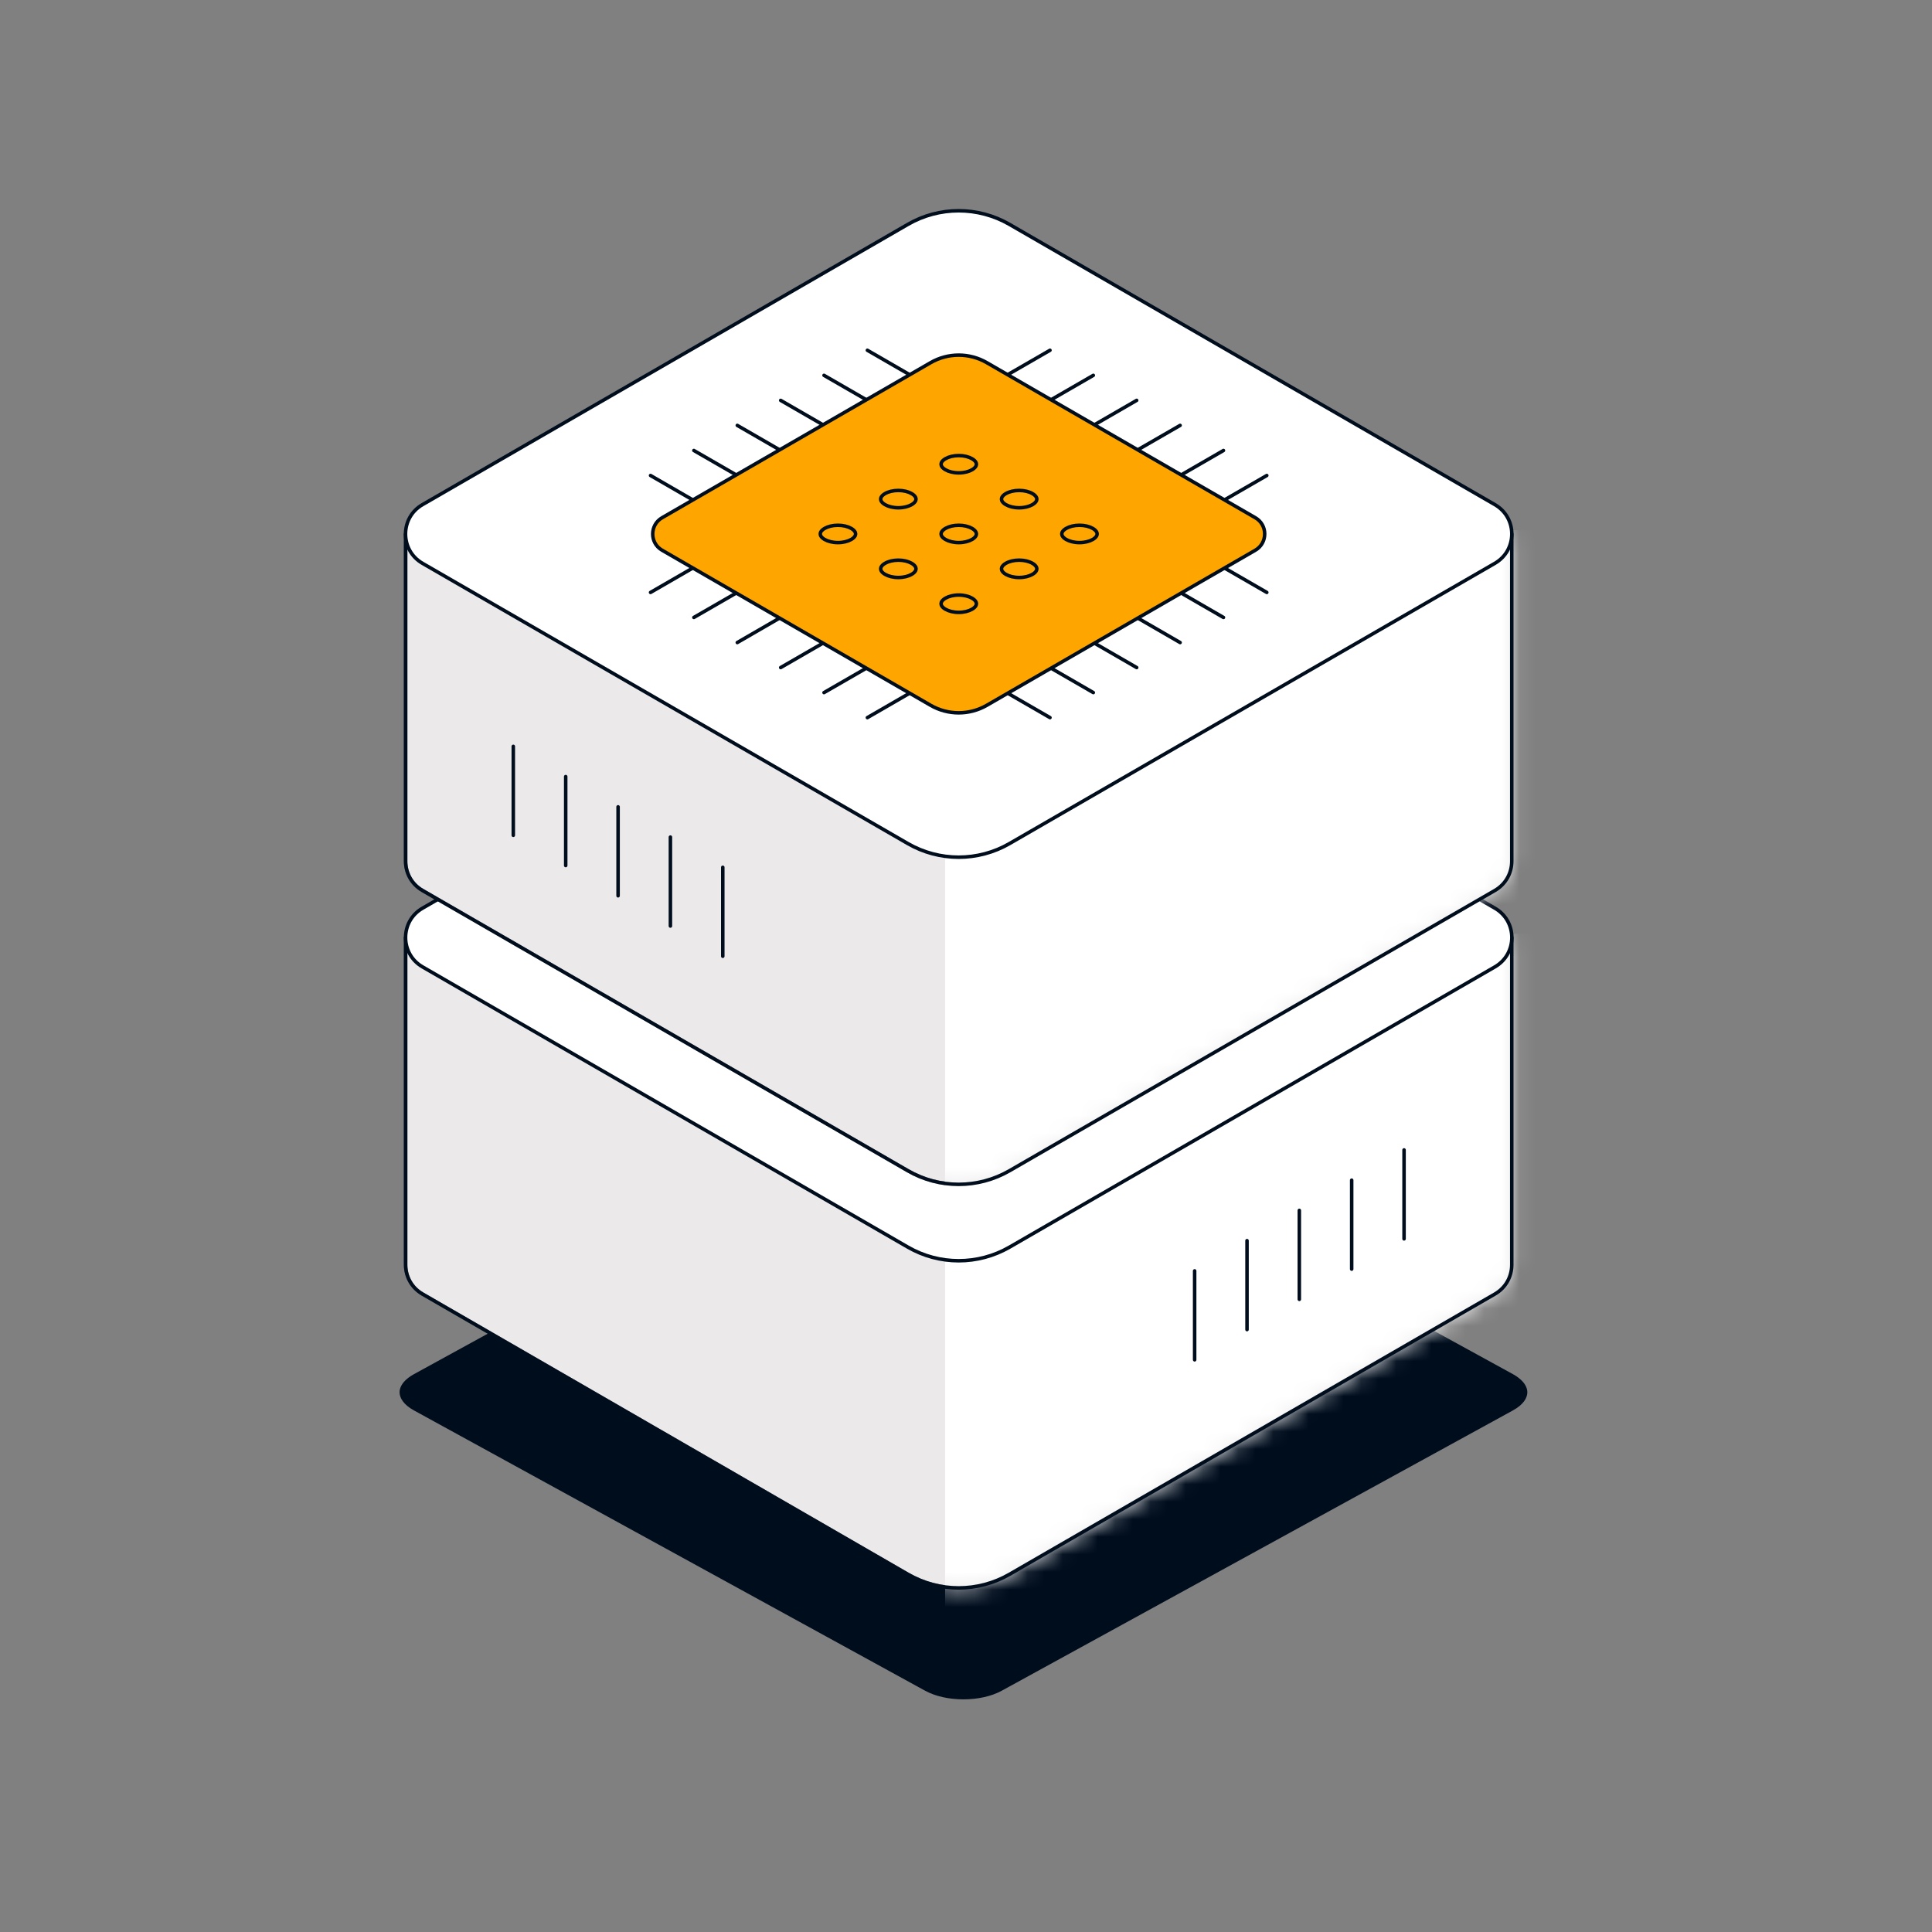 <svg width="110" height="110" viewBox="0 0 110 110" fill="none" xmlns="http://www.w3.org/2000/svg">
<rect x="0" y="0" width="110" height="110" fill="#808080" stroke="none"/>
<path d="M86.311 78.648L86.314 78.65C86.626 78.891 86.71 79.116 86.71 79.271C86.71 79.464 86.573 79.779 86.023 80.082C86.022 80.082 86.023 80.082 86.023 80.082L56.916 96.043C56.374 96.341 55.628 96.504 54.854 96.504C54.08 96.504 53.335 96.341 52.792 96.043L23.688 80.083C23.137 79.78 23 79.463 23 79.271C23 79.115 23.083 78.892 23.395 78.649L23.397 78.648C23.477 78.585 23.573 78.522 23.685 78.46L52.792 62.499C53.335 62.201 54.081 62.038 54.855 62.038C55.629 62.038 56.374 62.201 56.918 62.499L86.311 78.648ZM86.311 78.648C86.234 78.587 86.138 78.524 86.021 78.459C86.02 78.458 86.019 78.458 86.019 78.457L56.918 62.499L86.311 78.648Z" fill="#000D1D"/>
<path d="M86.311 78.648L86.314 78.65C86.626 78.891 86.71 79.116 86.71 79.271C86.71 79.464 86.573 79.779 86.023 80.082M86.311 78.648L56.918 62.499M86.311 78.648C86.234 78.587 86.138 78.524 86.021 78.459C86.02 78.458 86.019 78.458 86.019 78.457L56.918 62.499M86.023 80.082C86.022 80.082 86.023 80.082 86.023 80.082ZM86.023 80.082L56.916 96.043C56.374 96.341 55.628 96.504 54.854 96.504C54.08 96.504 53.335 96.341 52.792 96.043L23.688 80.083C23.137 79.78 23 79.463 23 79.271C23 79.115 23.083 78.892 23.395 78.649L23.397 78.648C23.477 78.585 23.573 78.522 23.685 78.46L52.792 62.499C53.335 62.201 54.081 62.038 54.855 62.038C55.629 62.038 56.374 62.201 56.918 62.499" stroke="#000D1D" stroke-width="0.5"/>
<path d="M41.215 53.378L51.688 47.331C53.478 46.295 55.685 46.295 57.479 47.331L67.952 53.378H86.074V72.009C86.074 72.659 85.753 73.309 85.111 73.678L57.479 89.633C55.689 90.668 53.482 90.668 51.688 89.633L24.057 73.678C23.415 73.305 23.094 72.659 23.094 72.009V53.378H41.215Z" fill="#EBE9E9" stroke="#000D1D" stroke-width="0.2" stroke-linecap="round" stroke-linejoin="round"/>
<mask id="mask0_6310_24948" style="mask-type:alpha" maskUnits="userSpaceOnUse" x="23" y="46" width="64" height="45">
<path d="M67.952 53.378L57.479 47.331C55.689 46.295 53.482 46.295 51.688 47.331L41.215 53.378H23.094V72.009C23.094 72.659 23.415 73.309 24.057 73.678L51.688 89.633C53.478 90.668 55.685 90.668 57.479 89.633L85.111 73.678C85.753 73.305 86.074 72.659 86.074 72.009V53.378H67.952Z" fill="#EBE9E9"/>
</mask>
<g mask="url(#mask0_6310_24948)">
<path d="M89.321 53.161H53.81V103.293H89.321V53.161Z" fill="white"/>
<path d="M67.952 53.378L57.479 47.331C55.689 46.295 53.482 46.295 51.688 47.331L41.215 53.378H23.094V72.009C23.094 72.659 23.415 73.309 24.057 73.678L51.688 89.633C53.478 90.668 55.685 90.668 57.479 89.633L85.111 73.678C85.753 73.305 86.074 72.659 86.074 72.009V53.378H67.952Z" stroke="#000D1D" stroke-width="0.2" stroke-linecap="round" stroke-linejoin="round"/>
</g>
<path d="M57.48 71.006L85.112 55.051C86.4 54.308 86.4 52.451 85.112 51.708L57.48 35.754C55.69 34.718 53.483 34.718 51.69 35.754L24.058 51.708C22.77 52.451 22.77 54.308 24.058 55.051L51.69 71.006C53.479 72.041 55.686 72.041 57.48 71.006Z" fill="white" stroke="#000D1D" stroke-width="0.2" stroke-linecap="round" stroke-linejoin="round"/>
<path d="M72.13 56.708L68.844 54.81" stroke="#000D1D" stroke-width="0.2" stroke-linecap="round" stroke-linejoin="round"/>
<path d="M59.784 63.835L56.498 61.937" stroke="#000D1D" stroke-width="0.2" stroke-linecap="round" stroke-linejoin="round"/>
<path d="M62.252 62.41L58.961 60.512" stroke="#000D1D" stroke-width="0.2" stroke-linecap="round" stroke-linejoin="round"/>
<path d="M64.72 60.985L61.434 59.087" stroke="#000D1D" stroke-width="0.2" stroke-linecap="round" stroke-linejoin="round"/>
<path d="M67.189 59.561L63.902 57.659" stroke="#000D1D" stroke-width="0.2" stroke-linecap="round" stroke-linejoin="round"/>
<path d="M69.662 58.133L66.371 56.234" stroke="#000D1D" stroke-width="0.2" stroke-linecap="round" stroke-linejoin="round"/>
<path d="M37.041 56.708L40.332 54.81" stroke="#000D1D" stroke-width="0.2" stroke-linecap="round" stroke-linejoin="round"/>
<path d="M49.387 63.835L52.677 61.937" stroke="#000D1D" stroke-width="0.2" stroke-linecap="round" stroke-linejoin="round"/>
<path d="M46.918 62.41L50.204 60.512" stroke="#000D1D" stroke-width="0.2" stroke-linecap="round" stroke-linejoin="round"/>
<path d="M44.451 60.985L47.737 59.087" stroke="#000D1D" stroke-width="0.2" stroke-linecap="round" stroke-linejoin="round"/>
<path d="M41.978 59.561L45.269 57.659" stroke="#000D1D" stroke-width="0.2" stroke-linecap="round" stroke-linejoin="round"/>
<path d="M39.508 58.132L42.794 56.234" stroke="#000D1D" stroke-width="0.2" stroke-linecap="round" stroke-linejoin="round"/>
<path d="M72.13 50.05L68.844 51.948" stroke="#000D1D" stroke-width="0.2" stroke-linecap="round" stroke-linejoin="round"/>
<path d="M59.784 42.919L56.498 44.818" stroke="#000D1D" stroke-width="0.2" stroke-linecap="round" stroke-linejoin="round"/>
<path d="M62.252 44.348L58.961 46.246" stroke="#000D1D" stroke-width="0.2" stroke-linecap="round" stroke-linejoin="round"/>
<path d="M64.72 45.773L61.434 47.671" stroke="#000D1D" stroke-width="0.2" stroke-linecap="round" stroke-linejoin="round"/>
<path d="M67.189 47.198L63.902 49.096" stroke="#000D1D" stroke-width="0.2" stroke-linecap="round" stroke-linejoin="round"/>
<path d="M69.662 48.626L66.371 50.524" stroke="#000D1D" stroke-width="0.2" stroke-linecap="round" stroke-linejoin="round"/>
<path d="M37.041 50.05L40.332 51.948" stroke="#000D1D" stroke-width="0.2" stroke-linecap="round" stroke-linejoin="round"/>
<path d="M49.387 42.919L52.677 44.818" stroke="#000D1D" stroke-width="0.2" stroke-linecap="round" stroke-linejoin="round"/>
<path d="M46.918 44.348L50.204 46.246" stroke="#000D1D" stroke-width="0.2" stroke-linecap="round" stroke-linejoin="round"/>
<path d="M44.451 45.773L47.737 47.671" stroke="#000D1D" stroke-width="0.2" stroke-linecap="round" stroke-linejoin="round"/>
<path d="M41.978 47.198L45.269 49.096" stroke="#000D1D" stroke-width="0.2" stroke-linecap="round" stroke-linejoin="round"/>
<path d="M39.508 48.626L42.794 50.524" stroke="#000D1D" stroke-width="0.2" stroke-linecap="round" stroke-linejoin="round"/>
<path d="M56.185 63.132L71.474 54.304C72.184 53.895 72.184 52.868 71.474 52.455L56.185 43.627C55.194 43.053 53.975 43.053 52.983 43.627L37.695 52.455C36.985 52.864 36.985 53.891 37.695 54.304L52.983 63.132C53.975 63.706 55.194 63.706 56.185 63.132Z" fill="#FFA500" stroke="#000D1D" stroke-width="0.2" stroke-linecap="round" stroke-linejoin="round"/>
<path d="M53.574 49.409C53.574 49.497 53.638 49.616 53.826 49.724C54.009 49.83 54.275 49.902 54.581 49.902C54.887 49.902 55.154 49.83 55.337 49.724C55.525 49.616 55.588 49.497 55.588 49.409C55.588 49.321 55.525 49.202 55.337 49.093C55.154 48.988 54.887 48.916 54.581 48.916C54.275 48.916 54.009 48.988 53.826 49.093C53.638 49.202 53.574 49.321 53.574 49.409Z" fill="#FFA500" stroke="#000D1D" stroke-width="0.2"/>
<path d="M50.137 51.395C50.137 51.483 50.2 51.602 50.388 51.711C50.571 51.817 50.838 51.889 51.144 51.889C51.449 51.889 51.716 51.817 51.899 51.711C52.087 51.602 52.151 51.483 52.151 51.395C52.151 51.307 52.087 51.188 51.899 51.08C51.716 50.974 51.449 50.902 51.144 50.902C50.838 50.902 50.571 50.974 50.388 51.08C50.2 51.188 50.137 51.307 50.137 51.395Z" fill="#FFA500" stroke="#000D1D" stroke-width="0.2"/>
<path d="M46.701 53.378C46.701 53.465 46.764 53.584 46.953 53.693C47.136 53.799 47.402 53.871 47.708 53.871C48.014 53.871 48.281 53.799 48.464 53.693C48.652 53.584 48.715 53.465 48.715 53.378C48.715 53.29 48.652 53.171 48.464 53.062C48.281 52.956 48.014 52.884 47.708 52.884C47.402 52.884 47.136 52.956 46.953 53.062C46.764 53.171 46.701 53.29 46.701 53.378Z" fill="#FFA500" stroke="#000D1D" stroke-width="0.2"/>
<path d="M57.014 51.395C57.014 51.483 57.077 51.602 57.265 51.711C57.448 51.817 57.715 51.889 58.021 51.889C58.327 51.889 58.593 51.817 58.776 51.711C58.964 51.602 59.028 51.483 59.028 51.395C59.028 51.307 58.964 51.188 58.776 51.08C58.593 50.974 58.327 50.902 58.021 50.902C57.715 50.902 57.448 50.974 57.265 51.08C57.077 51.188 57.014 51.307 57.014 51.395Z" fill="#FFA500" stroke="#000D1D" stroke-width="0.2"/>
<path d="M53.574 53.378C53.574 53.465 53.638 53.584 53.826 53.693C54.009 53.799 54.275 53.871 54.581 53.871C54.887 53.871 55.154 53.799 55.337 53.693C55.525 53.584 55.588 53.465 55.588 53.378C55.588 53.29 55.525 53.171 55.337 53.062C55.154 52.956 54.887 52.884 54.581 52.884C54.275 52.884 54.009 52.956 53.826 53.062C53.638 53.171 53.574 53.29 53.574 53.378Z" fill="#FFA500" stroke="#000D1D" stroke-width="0.2"/>
<path d="M50.137 55.364C50.137 55.452 50.2 55.571 50.388 55.68C50.571 55.785 50.838 55.857 51.144 55.857C51.449 55.857 51.716 55.785 51.899 55.68C52.087 55.571 52.151 55.452 52.151 55.364C52.151 55.276 52.087 55.157 51.899 55.048C51.716 54.943 51.449 54.871 51.144 54.871C50.838 54.871 50.571 54.943 50.388 55.048C50.2 55.157 50.137 55.276 50.137 55.364Z" fill="#FFA500" stroke="#000D1D" stroke-width="0.2"/>
<path d="M60.453 53.378C60.453 53.465 60.516 53.584 60.705 53.693C60.888 53.799 61.154 53.871 61.46 53.871C61.766 53.871 62.032 53.799 62.215 53.693C62.404 53.584 62.467 53.465 62.467 53.378C62.467 53.29 62.404 53.171 62.215 53.062C62.032 52.956 61.766 52.884 61.46 52.884C61.154 52.884 60.888 52.956 60.705 53.062C60.516 53.171 60.453 53.29 60.453 53.378Z" fill="#FFA500" stroke="#000D1D" stroke-width="0.2"/>
<path d="M57.014 55.364C57.014 55.452 57.077 55.571 57.265 55.68C57.448 55.785 57.715 55.857 58.021 55.857C58.327 55.857 58.593 55.785 58.776 55.68C58.964 55.571 59.028 55.452 59.028 55.364C59.028 55.276 58.964 55.157 58.776 55.048C58.593 54.943 58.327 54.871 58.021 54.871C57.715 54.871 57.448 54.943 57.265 55.048C57.077 55.157 57.014 55.276 57.014 55.364Z" fill="#FFA500" stroke="#000D1D" stroke-width="0.2"/>
<path d="M53.574 57.35C53.574 57.438 53.638 57.557 53.826 57.666C54.009 57.771 54.275 57.843 54.581 57.843C54.887 57.843 55.154 57.771 55.337 57.666C55.525 57.557 55.588 57.438 55.588 57.35C55.588 57.262 55.525 57.143 55.337 57.034C55.154 56.928 54.887 56.856 54.581 56.856C54.275 56.856 54.009 56.928 53.826 57.034C53.638 57.143 53.574 57.262 53.574 57.35Z" fill="#FFA500" stroke="#000D1D" stroke-width="0.2"/>
<path d="M79.941 65.472V70.536" stroke="#000D1D" stroke-width="0.2" stroke-linecap="round" stroke-linejoin="round"/>
<path d="M76.959 67.194V72.258" stroke="#000D1D" stroke-width="0.2" stroke-linecap="round" stroke-linejoin="round"/>
<path d="M73.978 68.915V73.979" stroke="#000D1D" stroke-width="0.2" stroke-linecap="round" stroke-linejoin="round"/>
<path d="M71 70.637V75.701" stroke="#000D1D" stroke-width="0.2" stroke-linecap="round" stroke-linejoin="round"/>
<path d="M68.018 72.358V77.422" stroke="#000D1D" stroke-width="0.2" stroke-linecap="round" stroke-linejoin="round"/>
<path d="M67.952 30.4L57.479 24.353C55.689 23.318 53.482 23.318 51.688 24.353L41.215 30.4H23.094V49.032C23.094 49.682 23.415 50.332 24.057 50.701L51.688 66.656C53.478 67.691 55.685 67.691 57.479 66.656L85.111 50.701C85.753 50.328 86.074 49.682 86.074 49.032V30.4H67.952Z" fill="#EBE9E9" stroke="#000D1D" stroke-width="0.2" stroke-linecap="round" stroke-linejoin="round"/>
<mask id="mask1_6310_24948" style="mask-type:alpha" maskUnits="userSpaceOnUse" x="23" y="23" width="64" height="45">
<path d="M67.952 30.4L57.479 24.353C55.689 23.318 53.482 23.318 51.688 24.353L41.215 30.4H23.094V49.032C23.094 49.682 23.415 50.332 24.057 50.701L51.688 66.656C53.478 67.691 55.685 67.691 57.479 66.656L85.111 50.701C85.753 50.328 86.074 49.682 86.074 49.032V30.4H67.952Z" fill="#EBE9E9"/>
</mask>
<g mask="url(#mask1_6310_24948)">
<path d="M89.321 30.183H53.81V80.315H89.321V30.183Z" fill="white"/>
<path d="M67.952 30.4L57.479 24.353C55.689 23.318 53.482 23.318 51.688 24.353L41.215 30.4H23.094V49.032C23.094 49.682 23.415 50.332 24.057 50.701L51.688 66.656C53.478 67.691 55.685 67.691 57.479 66.656L85.111 50.701C85.753 50.328 86.074 49.682 86.074 49.032V30.4H67.952Z" stroke="#000D1D" stroke-width="0.2" stroke-linecap="round" stroke-linejoin="round"/>
</g>
<path d="M51.688 48.029L24.056 32.074C22.768 31.331 22.768 29.474 24.056 28.731L51.688 12.777C53.477 11.741 55.684 11.741 57.478 12.777L85.11 28.731C86.398 29.474 86.398 31.331 85.11 32.074L57.478 48.029C55.688 49.064 53.481 49.064 51.688 48.029Z" fill="white" stroke="#000D1D" stroke-width="0.2" stroke-linecap="round" stroke-linejoin="round"/>
<path d="M37.039 33.73L40.325 31.832" stroke="#000D1D" stroke-width="0.2" stroke-linecap="round" stroke-linejoin="round"/>
<path d="M49.385 40.858L52.671 38.959" stroke="#000D1D" stroke-width="0.2" stroke-linecap="round" stroke-linejoin="round"/>
<path d="M46.916 39.433L50.207 37.535" stroke="#000D1D" stroke-width="0.2" stroke-linecap="round" stroke-linejoin="round"/>
<path d="M44.449 38.008L47.736 36.11" stroke="#000D1D" stroke-width="0.2" stroke-linecap="round" stroke-linejoin="round"/>
<path d="M41.978 36.584L45.265 34.682" stroke="#000D1D" stroke-width="0.2" stroke-linecap="round" stroke-linejoin="round"/>
<path d="M39.506 35.155L42.796 33.257" stroke="#000D1D" stroke-width="0.2" stroke-linecap="round" stroke-linejoin="round"/>
<path d="M72.126 33.73L68.836 31.832" stroke="#000D1D" stroke-width="0.2" stroke-linecap="round" stroke-linejoin="round"/>
<path d="M59.782 40.858L56.492 38.959" stroke="#000D1D" stroke-width="0.2" stroke-linecap="round" stroke-linejoin="round"/>
<path d="M62.249 39.433L58.963 37.535" stroke="#000D1D" stroke-width="0.2" stroke-linecap="round" stroke-linejoin="round"/>
<path d="M64.718 38.008L61.432 36.11" stroke="#000D1D" stroke-width="0.2" stroke-linecap="round" stroke-linejoin="round"/>
<path d="M67.191 36.584L63.9 34.682" stroke="#000D1D" stroke-width="0.2" stroke-linecap="round" stroke-linejoin="round"/>
<path d="M69.659 35.155L66.373 33.257" stroke="#000D1D" stroke-width="0.2" stroke-linecap="round" stroke-linejoin="round"/>
<path d="M37.039 27.073L40.325 28.971" stroke="#000D1D" stroke-width="0.2" stroke-linecap="round" stroke-linejoin="round"/>
<path d="M49.385 19.943L52.671 21.841" stroke="#000D1D" stroke-width="0.2" stroke-linecap="round" stroke-linejoin="round"/>
<path d="M46.916 21.371L50.207 23.269" stroke="#000D1D" stroke-width="0.2" stroke-linecap="round" stroke-linejoin="round"/>
<path d="M44.449 22.796L47.736 24.694" stroke="#000D1D" stroke-width="0.2" stroke-linecap="round" stroke-linejoin="round"/>
<path d="M41.978 24.22L45.265 26.118" stroke="#000D1D" stroke-width="0.2" stroke-linecap="round" stroke-linejoin="round"/>
<path d="M39.506 25.649L42.796 27.547" stroke="#000D1D" stroke-width="0.2" stroke-linecap="round" stroke-linejoin="round"/>
<path d="M72.126 27.073L68.836 28.971" stroke="#000D1D" stroke-width="0.2" stroke-linecap="round" stroke-linejoin="round"/>
<path d="M59.782 19.943L56.492 21.841" stroke="#000D1D" stroke-width="0.2" stroke-linecap="round" stroke-linejoin="round"/>
<path d="M62.249 21.371L58.963 23.269" stroke="#000D1D" stroke-width="0.2" stroke-linecap="round" stroke-linejoin="round"/>
<path d="M64.718 22.795L61.432 24.694" stroke="#000D1D" stroke-width="0.2" stroke-linecap="round" stroke-linejoin="round"/>
<path d="M67.191 24.22L63.9 26.118" stroke="#000D1D" stroke-width="0.2" stroke-linecap="round" stroke-linejoin="round"/>
<path d="M69.659 25.649L66.373 27.547" stroke="#000D1D" stroke-width="0.2" stroke-linecap="round" stroke-linejoin="round"/>
<path d="M52.983 40.156L37.695 31.327C36.985 30.918 36.985 29.891 37.695 29.478L52.983 20.65C53.975 20.076 55.194 20.076 56.186 20.65L71.474 29.478C72.184 29.887 72.184 30.914 71.474 31.327L56.186 40.156C55.194 40.729 53.975 40.729 52.983 40.156Z" fill="#FFA500" stroke="#000D1D" stroke-width="0.2" stroke-linecap="round" stroke-linejoin="round"/>
<path d="M55.594 26.431C55.594 26.519 55.531 26.638 55.342 26.747C55.159 26.853 54.893 26.924 54.587 26.924C54.281 26.924 54.015 26.853 53.832 26.747C53.643 26.638 53.58 26.519 53.58 26.431C53.58 26.344 53.643 26.224 53.832 26.116C54.015 26.01 54.281 25.938 54.587 25.938C54.893 25.938 55.159 26.01 55.342 26.116C55.531 26.224 55.594 26.344 55.594 26.431Z" fill="#FFA500" stroke="#000D1D" stroke-width="0.2"/>
<path d="M59.034 28.418C59.034 28.505 58.97 28.625 58.782 28.733C58.599 28.839 58.332 28.911 58.027 28.911C57.721 28.911 57.454 28.839 57.271 28.733C57.083 28.625 57.02 28.505 57.02 28.418C57.02 28.33 57.083 28.211 57.271 28.102C57.454 27.996 57.721 27.924 58.027 27.924C58.332 27.924 58.599 27.996 58.782 28.102C58.97 28.211 59.034 28.33 59.034 28.418Z" fill="#FFA500" stroke="#000D1D" stroke-width="0.2"/>
<path d="M62.467 30.4C62.467 30.488 62.404 30.607 62.215 30.716C62.032 30.821 61.766 30.893 61.46 30.893C61.154 30.893 60.888 30.821 60.705 30.716C60.516 30.607 60.453 30.488 60.453 30.4C60.453 30.312 60.516 30.193 60.705 30.084C60.888 29.979 61.154 29.907 61.46 29.907C61.766 29.907 62.032 29.979 62.215 30.084C62.404 30.193 62.467 30.312 62.467 30.4Z" fill="#FFA500" stroke="#000D1D" stroke-width="0.2"/>
<path d="M52.154 28.418C52.154 28.505 52.091 28.625 51.903 28.733C51.72 28.839 51.453 28.911 51.148 28.911C50.842 28.911 50.575 28.839 50.392 28.733C50.204 28.625 50.141 28.505 50.141 28.418C50.141 28.33 50.204 28.211 50.392 28.102C50.575 27.996 50.842 27.924 51.148 27.924C51.453 27.924 51.72 27.996 51.903 28.102C52.091 28.211 52.154 28.33 52.154 28.418Z" fill="#FFA500" stroke="#000D1D" stroke-width="0.2"/>
<path d="M55.594 30.4C55.594 30.488 55.531 30.607 55.342 30.716C55.159 30.821 54.893 30.893 54.587 30.893C54.281 30.893 54.015 30.821 53.832 30.716C53.643 30.607 53.58 30.488 53.58 30.4C53.58 30.312 53.643 30.193 53.832 30.084C54.015 29.979 54.281 29.907 54.587 29.907C54.893 29.907 55.159 29.979 55.342 30.084C55.531 30.193 55.594 30.312 55.594 30.4Z" fill="#FFA500" stroke="#000D1D" stroke-width="0.2"/>
<path d="M59.034 32.386C59.034 32.474 58.97 32.593 58.782 32.702C58.599 32.808 58.332 32.88 58.027 32.88C57.721 32.88 57.454 32.808 57.271 32.702C57.083 32.593 57.02 32.474 57.02 32.386C57.02 32.299 57.083 32.18 57.271 32.071C57.454 31.965 57.721 31.893 58.027 31.893C58.332 31.893 58.599 31.965 58.782 32.071C58.97 32.18 59.034 32.299 59.034 32.386Z" fill="#FFA500" stroke="#000D1D" stroke-width="0.2"/>
<path d="M48.715 30.4C48.715 30.488 48.652 30.607 48.463 30.716C48.28 30.821 48.014 30.893 47.708 30.893C47.402 30.893 47.136 30.821 46.953 30.716C46.764 30.607 46.701 30.488 46.701 30.4C46.701 30.312 46.764 30.193 46.953 30.084C47.136 29.979 47.402 29.907 47.708 29.907C48.014 29.907 48.28 29.979 48.463 30.084C48.652 30.193 48.715 30.312 48.715 30.4Z" fill="#FFA500" stroke="#000D1D" stroke-width="0.2"/>
<path d="M52.154 32.386C52.154 32.474 52.091 32.593 51.903 32.702C51.72 32.808 51.453 32.88 51.148 32.88C50.842 32.88 50.575 32.808 50.392 32.702C50.204 32.593 50.141 32.474 50.141 32.386C50.141 32.299 50.204 32.18 50.392 32.071C50.575 31.965 50.842 31.893 51.148 31.893C51.453 31.893 51.72 31.965 51.903 32.071C52.091 32.18 52.154 32.299 52.154 32.386Z" fill="#FFA500" stroke="#000D1D" stroke-width="0.2"/>
<path d="M55.594 34.373C55.594 34.461 55.531 34.58 55.342 34.688C55.159 34.794 54.893 34.866 54.587 34.866C54.281 34.866 54.015 34.794 53.832 34.688C53.643 34.58 53.58 34.461 53.58 34.373C53.58 34.285 53.643 34.166 53.832 34.057C54.015 33.952 54.281 33.879 54.587 33.879C54.893 33.879 55.159 33.952 55.342 34.057C55.531 34.166 55.594 34.285 55.594 34.373Z" fill="#FFA500" stroke="#000D1D" stroke-width="0.2"/>
<path d="M29.225 42.495V47.559" stroke="#000D1D" stroke-width="0.2" stroke-linecap="round" stroke-linejoin="round"/>
<path d="M32.209 44.216V49.28" stroke="#000D1D" stroke-width="0.2" stroke-linecap="round" stroke-linejoin="round"/>
<path d="M35.191 45.938V51.002" stroke="#000D1D" stroke-width="0.2" stroke-linecap="round" stroke-linejoin="round"/>
<path d="M38.17 47.66V52.724" stroke="#000D1D" stroke-width="0.2" stroke-linecap="round" stroke-linejoin="round"/>
<path d="M41.152 49.38V54.445" stroke="#000D1D" stroke-width="0.2" stroke-linecap="round" stroke-linejoin="round"/>
</svg>
